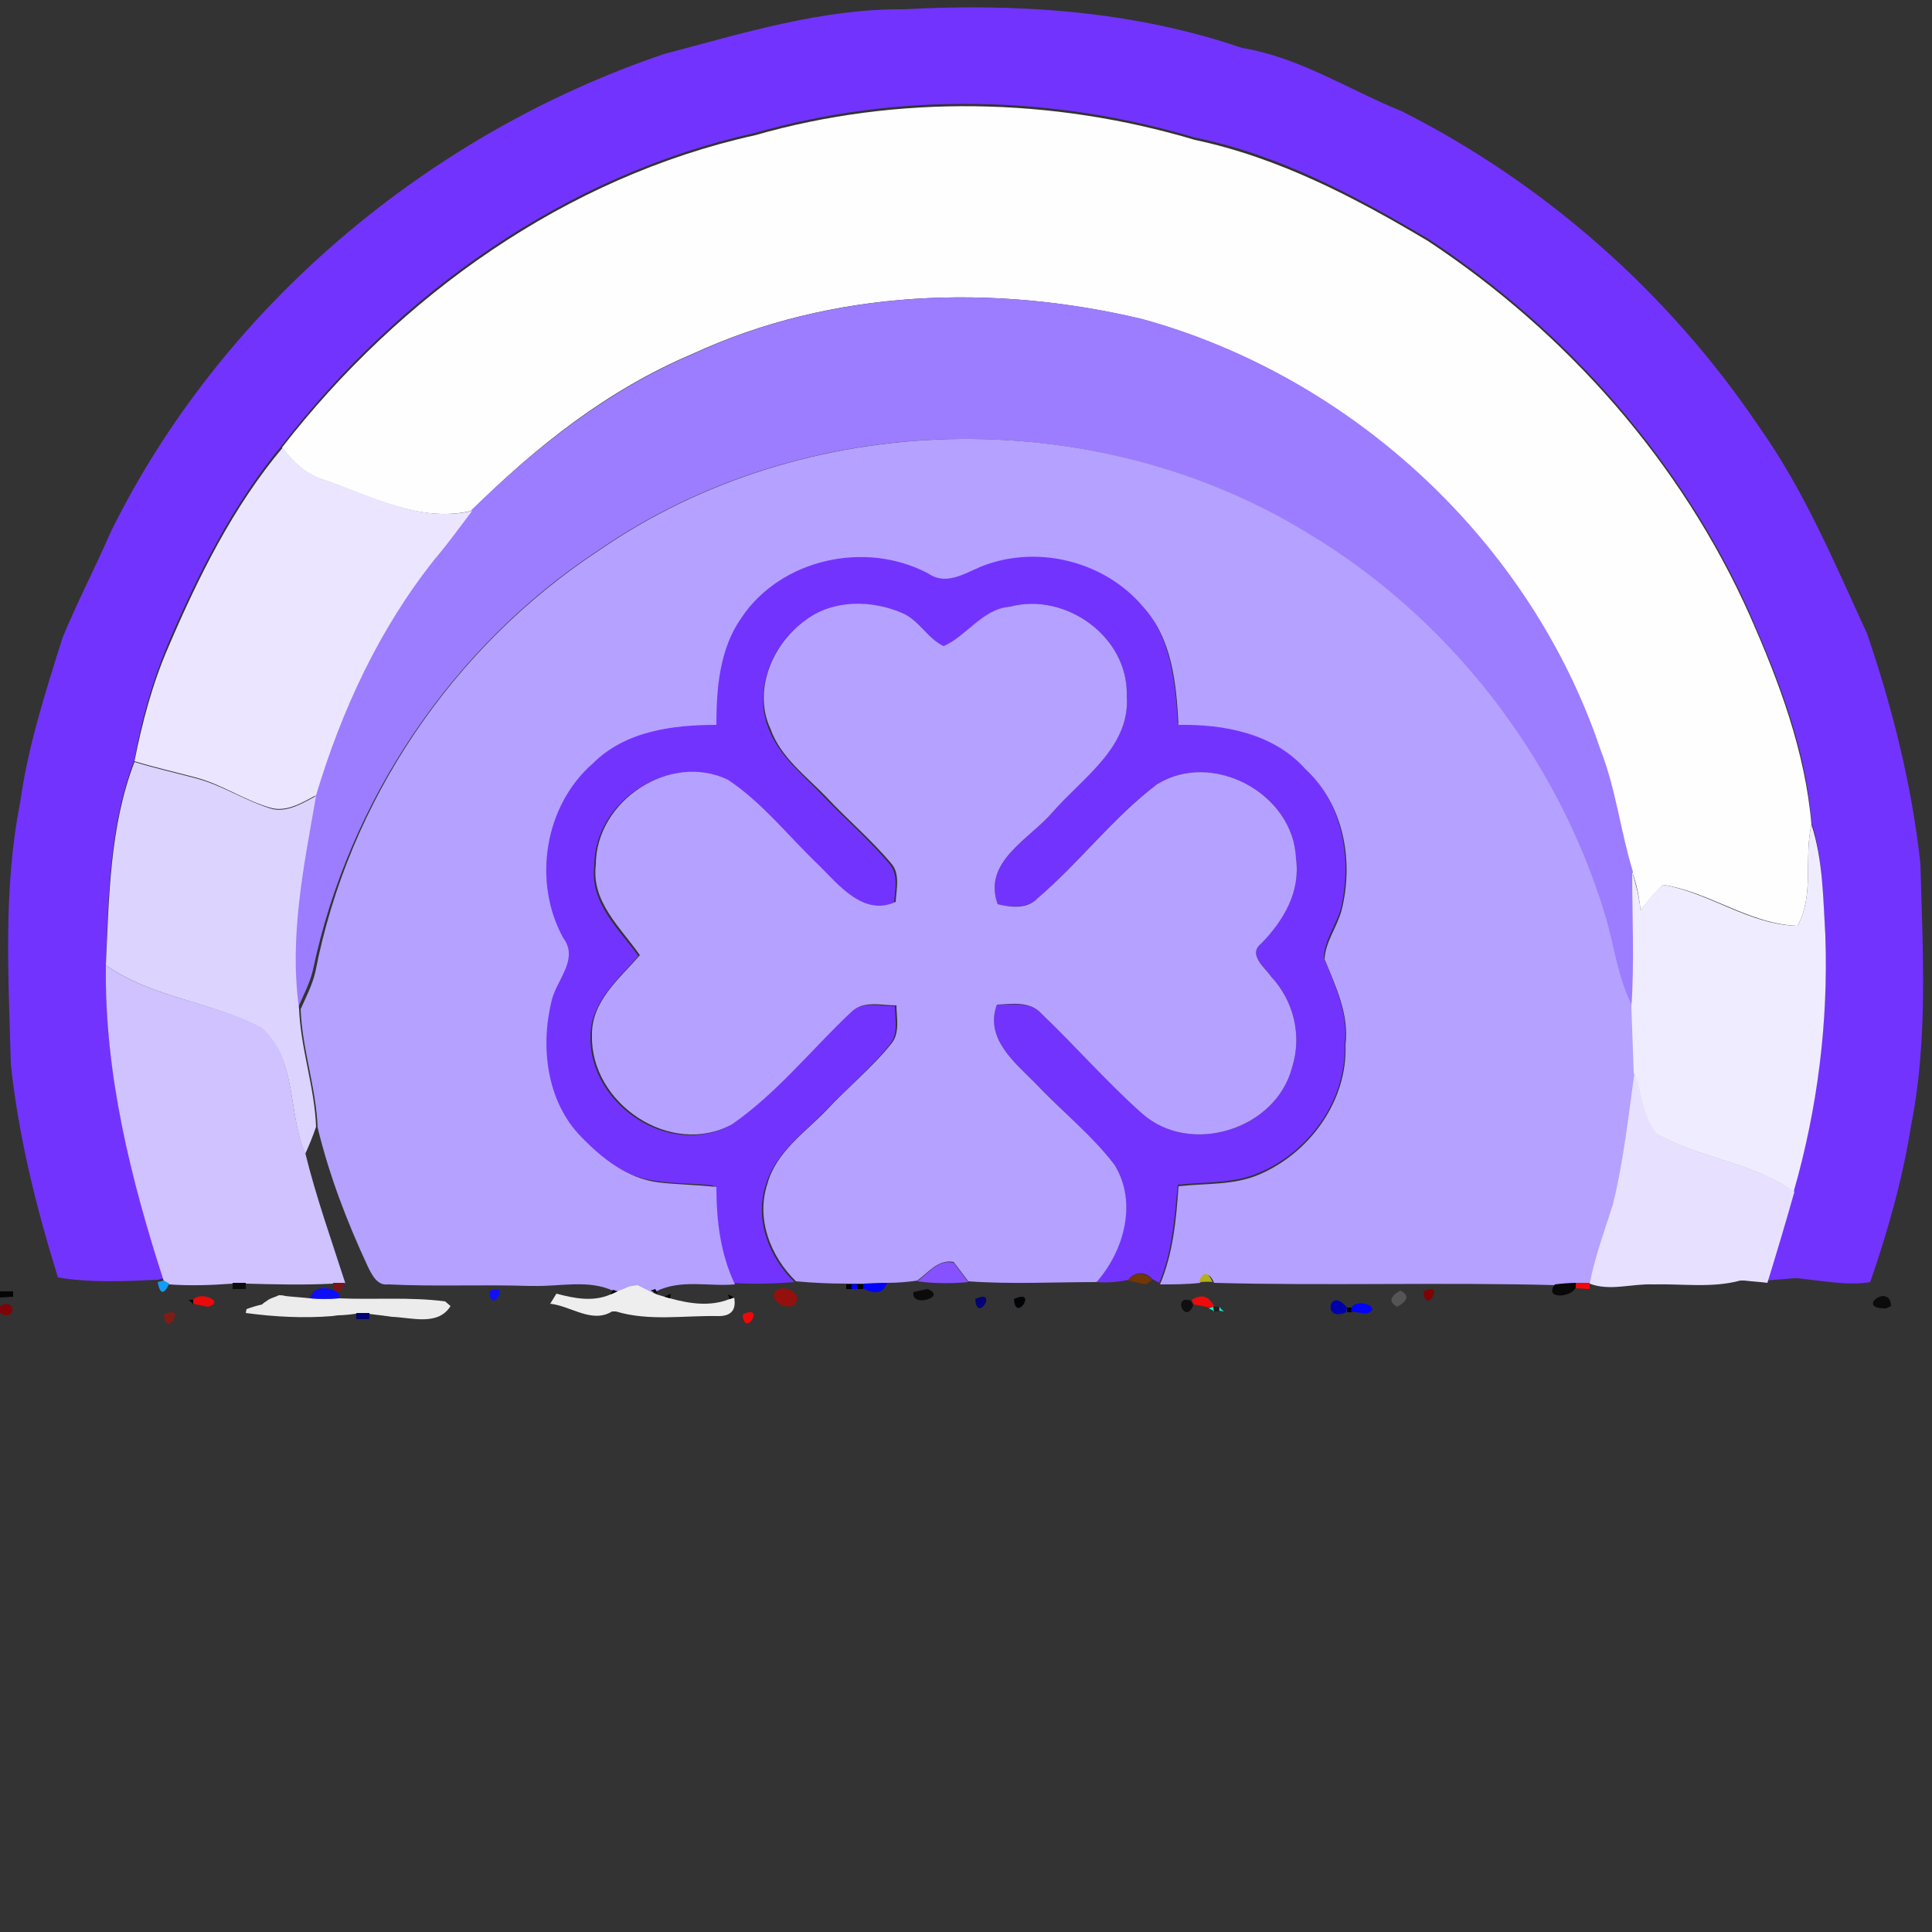 <?xml version="1.0" encoding="utf-8"?>
<!-- Generator: Adobe Illustrator 26.0.3, SVG Export Plug-In . SVG Version: 6.00 Build 0)  -->
<svg version="1.1" id="Layer_1" xmlns="http://www.w3.org/2000/svg" xmlns:xlink="http://www.w3.org/1999/xlink" x="0px" y="0px"
	 viewBox="0 0 250 250" style="enable-background:new 0 0 250 250;" xml:space="preserve">
<rect x="0" y="0" width="250" height="250" fill="#333333" stroke="none"/>
<style type="text/css">
	.st0{fill:#7333FF;}
	.st1{fill:#FEFEFF;}
	.st2{fill:#9C7CFF;}
	.st3{fill:#B5A1FF;}
	.st4{fill:#EBE5FF;}
	.st5{fill:#DCD3FF;}
	.st6{fill:#F0ECFF;}
	.st7{fill:#CFC2FF;}
	.st8{fill:#E7E1FF;}
	.st9{fill:#8652FF;}
	.st10{fill:#733604;}
	.st11{fill:#B5B019;}
	.st12{fill:#E6E304;}
	.st13{fill:#73331C;}
	.st14{fill:#149BF4;}
	.st15{fill:#0C0C0C;}
	.st16{fill:#7A1515;}
	.st17{fill:#FF3939;}
	.st18{fill:#EEEEEE;}
	.st19{fill:#06DF06;}
	.st20{fill:#0000FF;}
	.st21{fill:#0101FE;}
	.st22{fill:#080808;}
	.st23{fill:#F60707;}
	.st24{fill:#060606;}
	.st25{fill:#050507;}
	.st26{fill:#0404F3;}
	.st27{fill:#1C1010;}
	.st28{fill:#ECECEC;}
	.st29{fill:#0D0DF7;}
	.st30{fill:#1010F6;}
	.st31{fill:#030000;}
	.st32{fill:#94100D;}
	.st33{fill:#0B0B0B;}
	.st34{fill:#E50000;}
	.st35{fill:#0D0D0D;}
	.st36{fill:#020202;}
	.st37{fill:#FF0000;}
	.st38{fill:#010000;}
	.st39{fill:#555555;}
	.st40{fill:#7F0303;}
	.st41{fill:#160A0A;}
	.st42{fill:#292B35;}
	.st43{fill:#060505;}
	.st44{fill:#EC0909;}
	.st45{fill:#2C2C4D;}
	.st46{fill:#020275;}
	.st47{fill:#000405;}
	.st48{fill:#0F0F0F;}
	.st49{fill:#F00A0A;}
	.st50{fill:#0000AA;}
	.st51{fill:#020101;}
	.st52{fill:#09ECD5;}
	.st53{fill:#7D0409;}
	.st54{fill:#22FEE1;}
	.st55{fill:#E12222;}
	.st56{fill:#22E1E1;}
	.st57{fill:#4452F9;}
	.st58{fill:#10F7C2;}
	.st59{fill:#1E1E1E;}
	.st60{fill:#11F4D7;}
	.st61{fill:#0909F6;}
	.st62{fill:#F50A0A;}
	.st63{fill:#2222E1;}
	.st64{fill:#E33733;}
	.st65{fill:#811C15;}
	.st66{fill:#131414;}
	.st67{fill:#FF0F0D;}
	.st68{fill:#EF0808;}
	.st69{fill:#232D23;}
	.st70{fill:#797B79;}
	.st71{fill:#FF1515;}
	.st72{fill:#010101;}
	.st73{fill:#01EBEA;}
	.st74{fill:#4D6732;}
</style>
<g id="_x23_7333ffff">
	<path class="st0" d="M85.9,7c10.2-2.7,20.5-5.9,31.1-5.8c14.7-0.8,29.7,0.2,43.7,5c7.4,1.2,13.8,5.4,20.7,8.2
		c18.6,9.4,34.6,23.6,46.2,40.8c5.9,8.3,9.8,17.7,14,26.8c3.3,9.7,5.8,19.6,6.9,29.8c0.3,11.3,1,22.7-1.2,33.8
		c-1.1,6.9-3,13.7-5.3,20.3c-2.9,0.5-6.4-0.2-9.4-0.5c-0.1,0-0.4,0-0.5,0c-0.9,0.1-2.6,0.2-3.5,0.3c1.2-3.9,2.3-7.9,3.5-11.8
		c3.1-10.7,4.5-22,4.1-33.2c-0.4-4.8-0.3-9.7-1.8-14.3c-0.7-9.5-4.2-18.4-8-27.1c-8.8-19.7-23.6-36.5-41.6-48.4
		c-9.5-5.6-19.3-10.9-30.2-13.1c-18.4-5.5-38.4-5.9-56.9-0.6c-24.4,5.4-46,20.7-61.2,40.4c-6.4,7.7-10.9,16.7-14.8,25.8
		c-2,4.8-3.4,9.8-4.3,14.9c-3.2,8.3-3.4,17.5-3.7,26.3c-0.2,14,3.1,27.6,7.5,40.8l-0.8,0.2c-4.3,0.2-8.7,0.4-12.9-0.3
		c-2.8-9-5.1-18.2-6.1-27.6c-0.3-11.3-1-22.7,1.2-33.8c1-7.3,3.3-14.4,5.5-21.4c1.9-4.6,4.2-9,6.2-13.6C28.5,40,55.2,17.4,85.9,7z"
		/>
	<path class="st0" d="M95.8,79.8c5.1-7.7,16.1-10.1,24.2-5.8c2.5,1.8,5.2-0.4,7.7-1.2c7-2.4,15.3-0.1,20.1,5.5
		c3.7,4.2,4.3,9.9,4.6,15.3c5.9-0.1,12.3,1.1,16.4,5.7c5,4.6,6.2,12,4.7,18.3c-0.6,2.1-2.1,4-2.2,6.3c1.4,3.6,3.2,7.2,2.7,11.1
		c0.3,7.3-4.6,14.1-11.2,16.8c-3.3,1.4-6.9,1.1-10.4,1.5c-0.4,4.3-0.7,8.7-2.4,12.7l-0.9-0.5c-0.8-1-2.3-1-3.1,0.1
		c-1.3,0.3-2.7,0.4-4.1,0.3c3.5-4.1,5.3-10.4,2.3-15.2c-3.1-3.9-6.9-7.1-10.3-10.6c-2.7-2.7-6.5-5.8-4.9-10.1c2,0,4.4-0.4,5.8,1.2
		c4.4,4.2,8.5,8.8,13,12.9c6.2,5.5,17.3,2.1,19.4-6c1.3-4.1,0.2-8.6-2.7-11.7c-0.8-1.3-3.1-2.9-1.3-4.3c2.8-3,5.1-6.7,4.5-11
		c-0.3-8.4-10.8-14.1-18-9.6c-5.7,4.2-10,10.1-15.4,14.7c-1.4,1.4-3.5,1.2-5.2,0.8c-2-5.5,4.1-8.4,7.1-11.9
		c3.8-4.5,10.1-8.4,9.6-15.1c0.2-7.6-7.9-13.4-15.1-11.5c-3.6,0.4-5.5,3.8-8.6,5.1c-2.1-1-3.2-3.4-5.4-4.3
		c-3.9-1.6-8.8-1.7-12.4,0.9c-4.4,3-6.9,9.2-4.8,14.2c1.4,3.6,4.6,6,7.2,8.8c2.8,2.9,5.8,5.5,8.4,8.6c1.2,1.4,0.7,3.4,0.6,5
		c-4.2,1.9-7.3-2.1-9.9-4.7c-3.9-3.7-7.3-8.1-11.8-11.1c-7.6-3.6-17.1,2.7-17.1,11c-0.6,4.9,3.2,8.2,5.7,11.7c-2.6,3-6.2,6-6.2,10.4
		c-0.2,8.8,10.2,15.8,18.1,11.5c5.9-4,10.3-9.7,15.4-14.5c1.6-1.6,3.9-0.9,5.9-0.9c0,1.7,0.5,3.6-0.7,5c-2.5,3.1-5.6,5.7-8.4,8.6
		c-2.8,2.9-6.4,5.4-7.6,9.5c-1.5,4.5,0.4,9.4,3.7,12.6c-2.7,0.2-5.4,0.3-8.1,0.1c-1.9-3.9-2.3-8.3-2.4-12.6c-2.5-0.3-5-0.2-7.5-0.6
		c-4-0.5-7.3-3.1-10-5.9c-4.5-4.6-5.3-11.7-3.8-17.7c0.6-2.6,3.5-5.3,1.5-8c-4-7.2-2.5-17.2,3.8-22.6c4.2-4.3,10.3-5.1,16-5
		C92.6,88.8,93,83.8,95.8,79.8z"/>
</g>
<g id="_x23_fefeffff">
	<path class="st1" d="M97.7,17.5c18.5-5.3,38.5-4.9,56.9,0.6c10.9,2.3,20.8,7.5,30.2,13.1c18,11.9,32.8,28.7,41.6,48.4
		c3.8,8.6,7.2,17.6,8,27.1c-1,4.3,0.4,9.1-1.8,13.1c-6.2-0.2-11.4-4.4-17.4-5.3c-1.1,1-2,2.1-2.9,3.3c-0.2-1.7-0.5-3.4-1.1-5
		c-1.6-5.2-2.2-10.7-4.2-15.8c-9-26.8-32-48.2-59.2-55.7c-19.2-4.6-40.1-3.9-58.2,4.5c-10.9,4.6-20.3,12-28.6,20.3
		c-6.7,1.6-13-1.9-19.1-4c-2.3-0.7-4-2.3-5.4-4.2C51.8,38.2,73.3,22.9,97.7,17.5z"/>
</g>
<g id="_x23_9c7cffff">
	<path class="st2" d="M89.7,45.8c18-8.4,39-9.1,58.2-4.5c27.2,7.5,50.2,28.9,59.2,55.7c2,5.1,2.6,10.6,4.2,15.8
		c0,5.8,0.3,11.7-0.1,17.5c-2-3.7-2.3-7.9-3.6-11.9c-6.2-20.5-20.2-38.5-38.6-49.5c-27.7-16.9-65-16.1-91.7,2.4
		c-18.7,12.3-32.2,32.3-36.8,54.2c-0.4,1.7-1.2,3.2-1.9,4.8c-1.2-9.2,0.6-18.5,2.2-27.5c3.2-11,8.2-21.6,15.4-30.6
		c1.7-2,3.2-4.2,4.8-6.2C69.4,57.8,78.8,50.4,89.7,45.8z"/>
</g>
<g id="_x23_b5a1ffff">
	<path class="st3" d="M77.4,71.3c26.7-18.5,64-19.3,91.7-2.4c18.4,11,32.4,29,38.6,49.5c1.2,3.9,1.6,8.2,3.6,11.9
		c0.1,2.8,0.2,5.6,0.3,8.5c-0.8,5.7-1.3,11.5-2.7,17.1c-1.1,3.4-2.3,6.7-3,10.2c-0.5,0-1.4,0-1.8,0c-0.7,0-2,0.1-2.7,0.2
		c-14.8-0.4-29.6,0.1-44.3-0.3c-0.6-1.4-1.2-1.3-1.8,0c-1.7,0.2-3.4,0.2-5.2,0.2c1.7-4,2.1-8.4,2.4-12.7c3.5-0.4,7.1-0.1,10.4-1.5
		c6.6-2.8,11.5-9.6,11.2-16.8c0.5-4-1.3-7.6-2.7-11.1c0.1-2.2,1.6-4.1,2.2-6.3c1.6-6.4,0.3-13.7-4.7-18.3
		c-4.1-4.6-10.5-5.8-16.4-5.7c-0.3-5.4-0.8-11.1-4.6-15.3c-4.8-5.7-13.1-7.9-20.1-5.5c-2.5,0.8-5.1,3-7.7,1.2
		c-8.1-4.3-19.1-1.9-24.2,5.8c-2.8,4-3.2,9.1-3.2,13.8c-5.7,0-11.8,0.8-16,5c-6.3,5.5-7.8,15.4-3.8,22.6c2,2.7-0.8,5.3-1.5,8
		c-1.5,6-0.7,13.1,3.8,17.7c2.7,2.8,6,5.4,10,5.9c2.5,0.3,5,0.3,7.5,0.6c0,4.3,0.5,8.6,2.4,12.6c-3.4,0.3-7-0.7-10.2,0.9l-0.6,0.2
		c-0.4-0.2-1.2-0.6-1.6-0.8l-0.7,0.1l-0.5,0.1c-0.3,0.1-1.1,0.4-1.4,0.6l-0.6-0.2c-3.3-1.6-7-0.6-10.5-0.7h-0.6
		c-6.1-0.2-12.1,0.1-18.2-0.2c-1.4,0.2-2.1-1.3-2.6-2.3c-2.7-5.8-5-11.8-6.5-18c-0.2-5.2-2-10.1-2.2-15.3c0.7-1.6,1.5-3.1,1.9-4.8
		C45.1,103.6,58.6,83.7,77.4,71.3z"/>
	<path class="st3" d="M104.3,80.2c3.5-2.6,8.4-2.6,12.4-0.9c2.2,0.9,3.3,3.3,5.4,4.3c3-1.3,5-4.8,8.6-5.1
		c7.2-1.9,15.3,3.9,15.1,11.5c0.5,6.7-5.7,10.6-9.6,15.1c-3,3.5-9.1,6.4-7.1,11.9c1.7,0.4,3.8,0.7,5.2-0.8
		c5.4-4.6,9.7-10.4,15.4-14.7c7.2-4.5,17.7,1.2,18,9.6c0.6,4.3-1.6,8-4.5,11c-1.8,1.4,0.5,3.1,1.3,4.3c2.9,3.1,4,7.6,2.7,11.7
		c-2.1,8.1-13.2,11.5-19.4,6c-4.6-4.1-8.6-8.7-13-12.9c-1.5-1.7-3.9-1.3-5.8-1.2c-1.6,4.3,2.2,7.4,4.9,10.1
		c3.4,3.6,7.3,6.7,10.3,10.6c3,4.8,1.3,11.1-2.3,15.2c-5.5,0-11.1,0.3-16.6-0.1c-0.6-0.8-1.3-1.7-1.9-2.5c-2-0.4-3.3,1.4-4.7,2.4
		c-1.3,0.2-2.6,0.3-3.9,0.3c-0.8,0-2.3,0.1-3.1,0.1l-0.8,0l-0.7,0h-0.7c-2.2,0-4.3-0.1-6.5-0.3c-3.3-3.2-5.2-8.1-3.7-12.6
		c1.1-4.1,4.8-6.6,7.6-9.5c2.7-2.9,5.9-5.5,8.4-8.6c1.2-1.4,0.7-3.4,0.7-5c-2,0-4.3-0.7-5.9,0.9c-5.1,4.8-9.6,10.5-15.4,14.5
		c-7.9,4.3-18.3-2.7-18.1-11.5c-0.1-4.4,3.5-7.3,6.2-10.4c-2.5-3.6-6.3-6.9-5.7-11.7c0-8.3,9.6-14.6,17.1-11
		c4.5,3,7.9,7.4,11.8,11.1c2.6,2.6,5.8,6.6,9.9,4.7c0.1-1.7,0.6-3.7-0.6-5c-2.6-3.1-5.7-5.7-8.4-8.6c-2.6-2.7-5.9-5.1-7.2-8.8
		C97.4,89.4,99.9,83.3,104.3,80.2z"/>
</g>
<g id="_x23_ebe5ffff">
	<path class="st4" d="M21.8,83.7c3.9-9.1,8.4-18.2,14.8-25.8c1.3,1.9,3.1,3.5,5.4,4.2c6.2,2.1,12.4,5.6,19.1,4
		c-1.6,2.1-3.1,4.2-4.8,6.2c-7.2,9-12.1,19.6-15.4,30.6c-1.7,0.9-3.6,2.1-5.6,1.7c-3.5-0.9-6.5-3.1-10-4c-2.6-0.7-5.3-1.3-7.9-2.1
		C18.4,93.5,19.7,88.5,21.8,83.7z"/>
</g>
<g id="_x23_dcd3ffff">
	<path class="st5" d="M13.7,124.9c0.4-8.8,0.5-18,3.7-26.3c2.6,0.8,5.3,1.4,7.9,2.1c3.5,0.9,6.5,3,10,4c2,0.4,3.9-0.8,5.6-1.7
		c-1.6,9.1-3.5,18.3-2.2,27.5c0.2,5.2,2,10.1,2.2,15.3c-0.4,1.2-0.9,2.4-1.4,3.5c-2.3-5.3-1-12-5.6-16.2
		C27.5,129.6,19.8,129.2,13.7,124.9z"/>
</g>
<g id="_x23_f0ecffff">
	<path class="st6" d="M234.4,106.7c1.5,4.6,1.5,9.5,1.8,14.3c0.4,11.2-1,22.4-4.1,33.2c-5.4-3.8-12.2-4.3-17.8-7.5
		c-1.8-2.1-1.9-5.3-2.9-7.9c-0.1-2.8-0.2-5.6-0.3-8.5c0.4-5.8,0.1-11.7,0.1-17.5c0.5,1.6,0.9,3.3,1.1,5c0.8-1.2,1.8-2.4,2.9-3.3
		c6,1,11.2,5.2,17.4,5.3C234.8,115.8,233.4,111,234.4,106.7z"/>
</g>
<g id="_x23_cfc2ffff">
	<path class="st7" d="M13.7,124.9c6.1,4.3,13.8,4.7,20.2,8.1c4.6,4.2,3.3,10.9,5.6,16.2c1.4,5.7,3.4,11.3,5.2,16.9
		c-0.4,0-1.2,0-1.6,0c-3.8,0.2-7.5,0.1-11.3,0c-0.4,0-1.3,0-1.7,0c-2.7,0.2-5.5,0.3-8.2,0.1l-0.7-0.4
		C16.9,152.5,13.5,138.9,13.7,124.9z"/>
</g>
<g id="_x23_e7e1ffff">
	<path class="st8" d="M211.5,138.8c1,2.6,1.1,5.8,2.9,7.9c5.6,3.2,12.4,3.7,17.8,7.5c-1.1,3.9-2.3,7.9-3.5,11.8
		c-0.7-0.1-2.2-0.2-3-0.3c-0.1,0-0.4,0-0.5,0c-3.7,1-7.5,0.4-11.3,0.5c-2.8-0.1-5.6,0.9-8.2-0.1c0.7-3.5,1.9-6.8,3-10.2
		C210.1,150.2,210.7,144.5,211.5,138.8z"/>
</g>
<g id="_x23_8652ffff">
	<path class="st9" d="M118.7,165.8c1.4-1,2.7-2.9,4.7-2.4c0.6,0.8,1.3,1.7,1.9,2.5C123.1,166.1,120.9,166.1,118.7,165.8z"/>
</g>
<g id="_x23_733604ff">
	<path class="st10" d="M146,165.7c0.7-1.1,2.2-1.1,3.1-0.1l-0.8,0.6C147.7,166.1,146.6,165.8,146,165.7z"/>
</g>
<g id="_x23_b5b019ff">
	<path class="st11" d="M155.1,165.9c0.6-1.4,1.2-1.4,1.8,0C156.5,165.8,155.6,165.9,155.1,165.9z"/>
</g>
<g id="_x23_e6e304ff">
	<path class="st12" d="M225.3,165.6c0.1,0,0.4,0,0.5,0H225.3z"/>
</g>
<g id="_x23_73331cff">
	<path class="st13" d="M232.2,165.6c0.1,0,0.4,0,0.5,0L232.2,165.6z"/>
</g>
<g id="_x23_149bf4ff">
	<path class="st14" d="M20.4,165.9l0.8-0.2l0.7,0.4C21.2,167.6,20.7,167.5,20.4,165.9z"/>
</g>
<g id="_x23_0c0c0cff">
	<path class="st15" d="M30.1,166c0.4,0,1.3,0,1.7,0l0,0.8c-0.4,0-1.3,0-1.7,0L30.1,166z"/>
</g>
<g id="_x23_7a1515ff">
	<path class="st16" d="M43.1,166c0.4,0,1.2,0,1.6,0c-0.2,0.3-0.6,1-0.8,1.3l-0.8-0.5L43.1,166z"/>
</g>
<g id="_x23_ff3939ff">
	<path class="st17" d="M68.2,166.1h0.6C68.7,166.1,68.3,166.1,68.2,166.1z"/>
</g>
<g id="_x23_eeeeeeff">
	<path class="st18" d="M79.9,167.1c0.4-0.2,1.1-0.4,1.4-0.6c0.1,0,0.4-0.1,0.5-0.1l0.7-0.1c0.4,0.2,1.2,0.6,1.6,0.8
		c0.2,0.1,0.7,0.3,0.9,0.4l1,0.3l0.7,0.2c2.5,0.7,5.2,1.1,7.7,0.1l0.6-0.2c0.3,1.6-0.4,2.4-2,2.4c-4.4-0.1-9,0.7-13.3-0.6
		c-0.1,0-0.4,0-0.5,0c-2.6,1.6-5.3-0.7-8-1c0.2-0.3,0.6-1,0.8-1.3c2.3,0.6,4.7,1.1,7,0.1C79.2,167.4,79.7,167.2,79.9,167.1z"/>
</g>
<g id="_x23_06df06ff">
	<path class="st19" d="M81.3,166.5l0.5-0.1C81.7,166.4,81.4,166.5,81.3,166.5z"/>
</g>
<g id="_x23_000000ff">
	<path d="M109.5,166.2h0.7l0,0.6l-0.7,0L109.5,166.2z"/>
	<path d="M110.9,166.2l0.8,0l0,0.6l-0.8,0L110.9,166.2z"/>
	<path d="M36.1,167.6c0.2,0,0.6,0,0.8,0.1C36.7,167.7,36.3,167.7,36.1,167.6z"/>
	<path d="M84.2,167l0.6-0.2l0.3,0.6C84.8,167.3,84.4,167.1,84.2,167z"/>
	<path d="M86,167.8c0.2-0.1,0.6-0.3,0.8-0.4l-0.1,0.6L86,167.8z"/>
	<path d="M94.2,167.5c0.2,0.1,0.6,0.3,0.8,0.4l-0.6,0.2L94.2,167.5z"/>
	<path d="M134.2,168.2C134.9,168.9,134.9,168.9,134.2,168.2z"/>
	<path d="M146.2,168.2C146.9,168.9,146.9,168.9,146.2,168.2z"/>
	<path d="M231.2,168.2C231.9,168.8,231.9,168.8,231.2,168.2z"/>
	<path d="M174.3,169.2l0.7,0l0,0.6l-0.7,0L174.3,169.2z"/>
</g>
<g id="_x23_0000ffff">
	<path class="st20" d="M110.2,166.2l0.7,0l0,0.6l-0.7,0L110.2,166.2z"/>
</g>
<g id="_x23_0101feff">
	<path class="st21" d="M111.7,166.1c0.8,0,2.3-0.1,3.1-0.1c-0.5,1.3-1.5,1.6-3.1,0.7L111.7,166.1z"/>
	<path class="st21" d="M174.9,169.2c0.7-1.3,4.2,0,1.9,0.8c-0.5-0.1-1.5-0.2-2-0.3L174.9,169.2z"/>
</g>
<g id="_x23_080808ff">
	<path class="st22" d="M201.2,166.2c0.7-0.1,2-0.2,2.7-0.2l0,0.6C203.4,167.9,199.7,168.2,201.2,166.2z"/>
</g>
<g id="_x23_f60707ff">
	<path class="st23" d="M203.9,166c0.4,0,1.3,0,1.8,0l0,0.8c-0.4,0-1.3-0.1-1.8-0.1L203.9,166z"/>
</g>
<g id="_x23_060606ff">
	<path class="st24" d="M250,166.8c0-0.2,0-0.5,0-0.7V166.8z"/>
</g>
<g id="_x23_050507ff">
	<path class="st25" d="M0,167.1c0.4,0,1.3,0,1.7,0l0,0.7c-0.4,0-1.3,0.1-1.7,0.1V167.1z"/>
</g>
<g id="_x23_0404f3ff">
	<path class="st26" d="M9.2,167.2C9.8,167.8,9.8,167.8,9.2,167.2z"/>
	<path class="st26" d="M143.2,168h0.6C143.6,168,143.4,168,143.2,168z"/>
</g>
<g id="_x23_1c1010ff">
	<path class="st27" d="M17.2,167.2C17.9,167.9,17.9,167.9,17.2,167.2z"/>
	<path class="st27" d="M123.2,168.2C123.8,168.8,123.8,168.8,123.2,168.2z"/>
	<path class="st27" d="M43.1,170.2l0.7-0.1C43.6,170.2,43.3,170.2,43.1,170.2z"/>
</g>
<g id="_x23_ecececff">
	<path class="st28" d="M34.7,168.2c0.3-0.2,1-0.4,1.4-0.6c0.2,0,0.6,0,0.8,0.1c0.8,0.1,2.4,0.2,3.2,0.3c1.2,0.1,2.5,0.1,3.7,0
		c4.6,0.2,9.3-0.2,13.8,0.4l0.7,0.6c-1.6,2.6-5,1.5-7.5,1.4c-0.2,0-0.6-0.1-0.8-0.1c-0.6-0.1-1.7-0.2-2.3-0.3c-0.4,0-1.3,0-1.7,0
		c-0.6,0.1-1.7,0.2-2.3,0.2l-0.7,0.1c-3.7,0.3-7.5,0.1-11.2-0.4l0.1-0.5c0.5-0.2,1.5-0.5,2-0.6C34.2,168.5,34.6,168.3,34.7,168.2z"
		/>
</g>
<g id="_x23_0d0df7ff">
	<path class="st29" d="M40.1,168c0.4-1.2,1.4-1.6,3-1.1l0.8,0.5l0,0.6C42.6,168.1,41.4,168.1,40.1,168z"/>
</g>
<g id="_x23_1010f6ff">
	<path class="st30" d="M63.3,167.1C66.3,165.6,63.5,170.4,63.3,167.1z"/>
</g>
<g id="_x23_030000ff">
	<path class="st31" d="M79.3,166.9l0.6,0.2c-0.2,0.1-0.7,0.3-0.9,0.4L79.3,166.9z"/>
</g>
<g id="_x23_94100dff">
	<path class="st32" d="M100.3,167.1c1-1,3.6,0.1,2.6,1.6C101.9,169.7,99.5,168.4,100.3,167.1z"/>
</g>
<g id="_x23_0b0b0bff">
	<path class="st33" d="M118.2,167.2c0.4-0.1,1.3-0.3,1.8-0.4C122.7,167.8,117.8,169.3,118.2,167.2z"/>
	<path class="st33" d="M244.1,169.3c-4.2,0.1,0.5-3.4,0.6-0.3L244.1,169.3z"/>
</g>
<g id="_x23_e50000ff">
	<path class="st34" d="M143.2,168c0.1,0,0.4,0,0.6,0H143.2z"/>
</g>
<g id="_x23_0d0d0dff">
	<path class="st35" d="M165.2,167.2C165.9,167.9,165.9,167.9,165.2,167.2z"/>
</g>
<g id="_x23_020202ff">
	<path class="st36" d="M167.2,167.2C167.9,167.9,167.9,167.9,167.2,167.2z"/>
</g>
<g id="_x23_ff0000ff">
	<path class="st37" d="M169.2,167.2C169.8,167.8,169.8,167.8,169.2,167.2z"/>
</g>
<g id="_x23_010000ff">
	<path class="st38" d="M177.2,167.2C177.9,167.9,177.9,167.9,177.2,167.2z"/>
</g>
<g id="_x23_555555ff">
	<path class="st39" d="M181.2,167c1.2,0.6,1,1.3-0.4,2.1C179.7,168.5,179.8,167.8,181.2,167z"/>
</g>
<g id="_x23_7f0303ff">
	<path class="st40" d="M184.2,167.1C187.2,165.6,184.4,170.4,184.2,167.1z"/>
</g>
<g id="_x23_160a0aff">
	<path class="st41" d="M189.2,167.2C189.9,167.9,189.9,167.9,189.2,167.2z"/>
</g>
<g id="_x23_292b35ff">
	<path class="st42" d="M227.2,167.2C227.8,167.8,227.8,167.8,227.2,167.2z"/>
</g>
<g id="_x23_060505ff">
	<path class="st43" d="M24.4,168.2l0.6,0v0.6C24.9,168.6,24.5,168.3,24.4,168.2z"/>
</g>
<g id="_x23_ec0909ff">
	<path class="st44" d="M25,168.2c0.8-1.2,4.3,0.2,1.9,0.9c-0.5-0.1-1.5-0.3-1.9-0.4V168.2z"/>
</g>
<g id="_x23_2c2c4dff">
	<path class="st45" d="M34,168.6c0.2-0.1,0.5-0.3,0.7-0.4C34.6,168.3,34.2,168.5,34,168.6z"/>
</g>
<g id="_x23_020275ff">
	<path class="st46" d="M126.2,168.1C129.3,166.6,126.4,171.4,126.2,168.1z"/>
	<path class="st46" d="M46.1,169.9c0.4,0,1.3,0,1.7,0l0,0.8c-0.4,0-1.3,0-1.7,0V169.9z"/>
</g>
<g id="_x23_000405ff">
	<path class="st47" d="M131.2,168.1C134.4,166.6,131.4,171.3,131.2,168.1z"/>
</g>
<g id="_x23_0f0f0fff">
	<path class="st48" d="M154.4,168.9c-1,2.6-2.8-1.4-0.3-0.6L154.4,168.9z"/>
</g>
<g id="_x23_f00a0aff">
	<path class="st49" d="M154.2,168.2c1.3-0.8,2.2-0.5,2.9,0.8l-0.6,0.2c-0.5-0.1-1.5-0.3-2-0.4L154.2,168.2z"/>
</g>
<g id="_x23_0000aaff">
	<path class="st50" d="M174.2,169.8c-3.2,1.4-2.2-3.5,0.1-0.6L174.2,169.8z"/>
</g>
<g id="_x23_020101ff">
	<path class="st51" d="M187.2,168.2C187.9,168.9,187.9,168.9,187.2,168.2z"/>
</g>
<g id="_x23_09ecd5ff">
	<path class="st52" d="M233.2,168.2C233.7,168.7,233.7,168.7,233.2,168.2z"/>
</g>
<g id="_x23_7d0409ff">
	<path class="st53" d="M0,169c2.2-1.2,2.1,2.2,0,0.9V169z"/>
</g>
<g id="_x23_22fee1ff">
	<path class="st54" d="M31.9,169.8c0-0.1,0.1-0.4,0.1-0.5L31.9,169.8z"/>
</g>
<g id="_x23_e12222ff">
	<path class="st55" d="M61.2,169.2C61.8,169.8,61.8,169.8,61.2,169.2z"/>
</g>
<g id="_x23_22e1e1ff">
	<path class="st56" d="M79.2,169.6c0.1,0,0.4,0,0.5,0L79.2,169.6z"/>
</g>
<g id="_x23_4452f9ff">
	<path class="st57" d="M150.2,169.2C150.8,169.8,150.8,169.8,150.2,169.2z"/>
</g>
<g id="_x23_10f7c2ff">
	<path class="st58" d="M156.4,169.3l0.6-0.2l0.1,0.6C156.9,169.5,156.6,169.4,156.4,169.3z"/>
</g>
<g id="_x23_1e1e1eff">
	<path class="st59" d="M157,169.1l0.7,0l0,0.6l-0.6,0L157,169.1z"/>
</g>
<g id="_x23_11f4d7ff">
	<path class="st60" d="M157.8,169.1c0.1,0.2,0.4,0.5,0.6,0.6l-0.6-0.1L157.8,169.1z"/>
</g>
<g id="_x23_0909f6ff">
	<path class="st61" d="M203.2,169.2C203.8,169.8,203.8,169.8,203.2,169.2z"/>
</g>
<g id="_x23_f50a0aff">
	<path class="st62" d="M208.2,169.2C208.8,169.8,208.8,169.8,208.2,169.2z"/>
</g>
<g id="_x23_2222e1ff">
	<path class="st63" d="M244.1,169.3l0.6-0.3C244.5,169.1,244.2,169.3,244.1,169.3z"/>
</g>
<g id="_x23_e33733ff">
	<path class="st64" d="M246.2,169.2C246.8,169.8,246.8,169.8,246.2,169.2z"/>
</g>
<g id="_x23_811c15ff">
	<path class="st65" d="M21.2,170.1C24.3,168.6,21.4,173.4,21.2,170.1z"/>
</g>
<g id="_x23_131414ff">
	<path class="st66" d="M50.1,170.3c0.2,0,0.6,0.1,0.8,0.1C50.7,170.4,50.3,170.3,50.1,170.3z"/>
</g>
<g id="_x23_ff0f0dff">
	<path class="st67" d="M59.2,170.2C59.8,170.8,59.8,170.8,59.2,170.2z"/>
</g>
<g id="_x23_ef0808ff">
	<path class="st68" d="M96.1,170.1C99.2,168.6,96.3,173.3,96.1,170.1z"/>
</g>
<g id="_x23_232d23ff">
	<path class="st69" d="M130.2,170.2C130.8,170.8,130.8,170.8,130.2,170.2z"/>
</g>
<g id="_x23_797b79ff">
	<path class="st70" d="M136.3,170.3C136.8,170.8,136.8,170.8,136.3,170.3z"/>
</g>
<g id="_x23_ff1515ff">
	<path class="st71" d="M141.2,170.2C141.8,170.8,141.8,170.8,141.2,170.2z"/>
</g>
<g id="_x23_010101ff">
	<path class="st72" d="M143.2,170.2C143.9,170.9,143.9,170.9,143.2,170.2z"/>
</g>
<g id="_x23_01ebeaff">
	<path class="st73" d="M187.3,170.2C187.8,170.8,187.8,170.8,187.3,170.2z"/>
</g>
<g id="_x23_4d6732ff">
	<path class="st74" d="M192.2,170.2C192.8,170.8,192.8,170.8,192.2,170.2z"/>
</g>
</svg>
